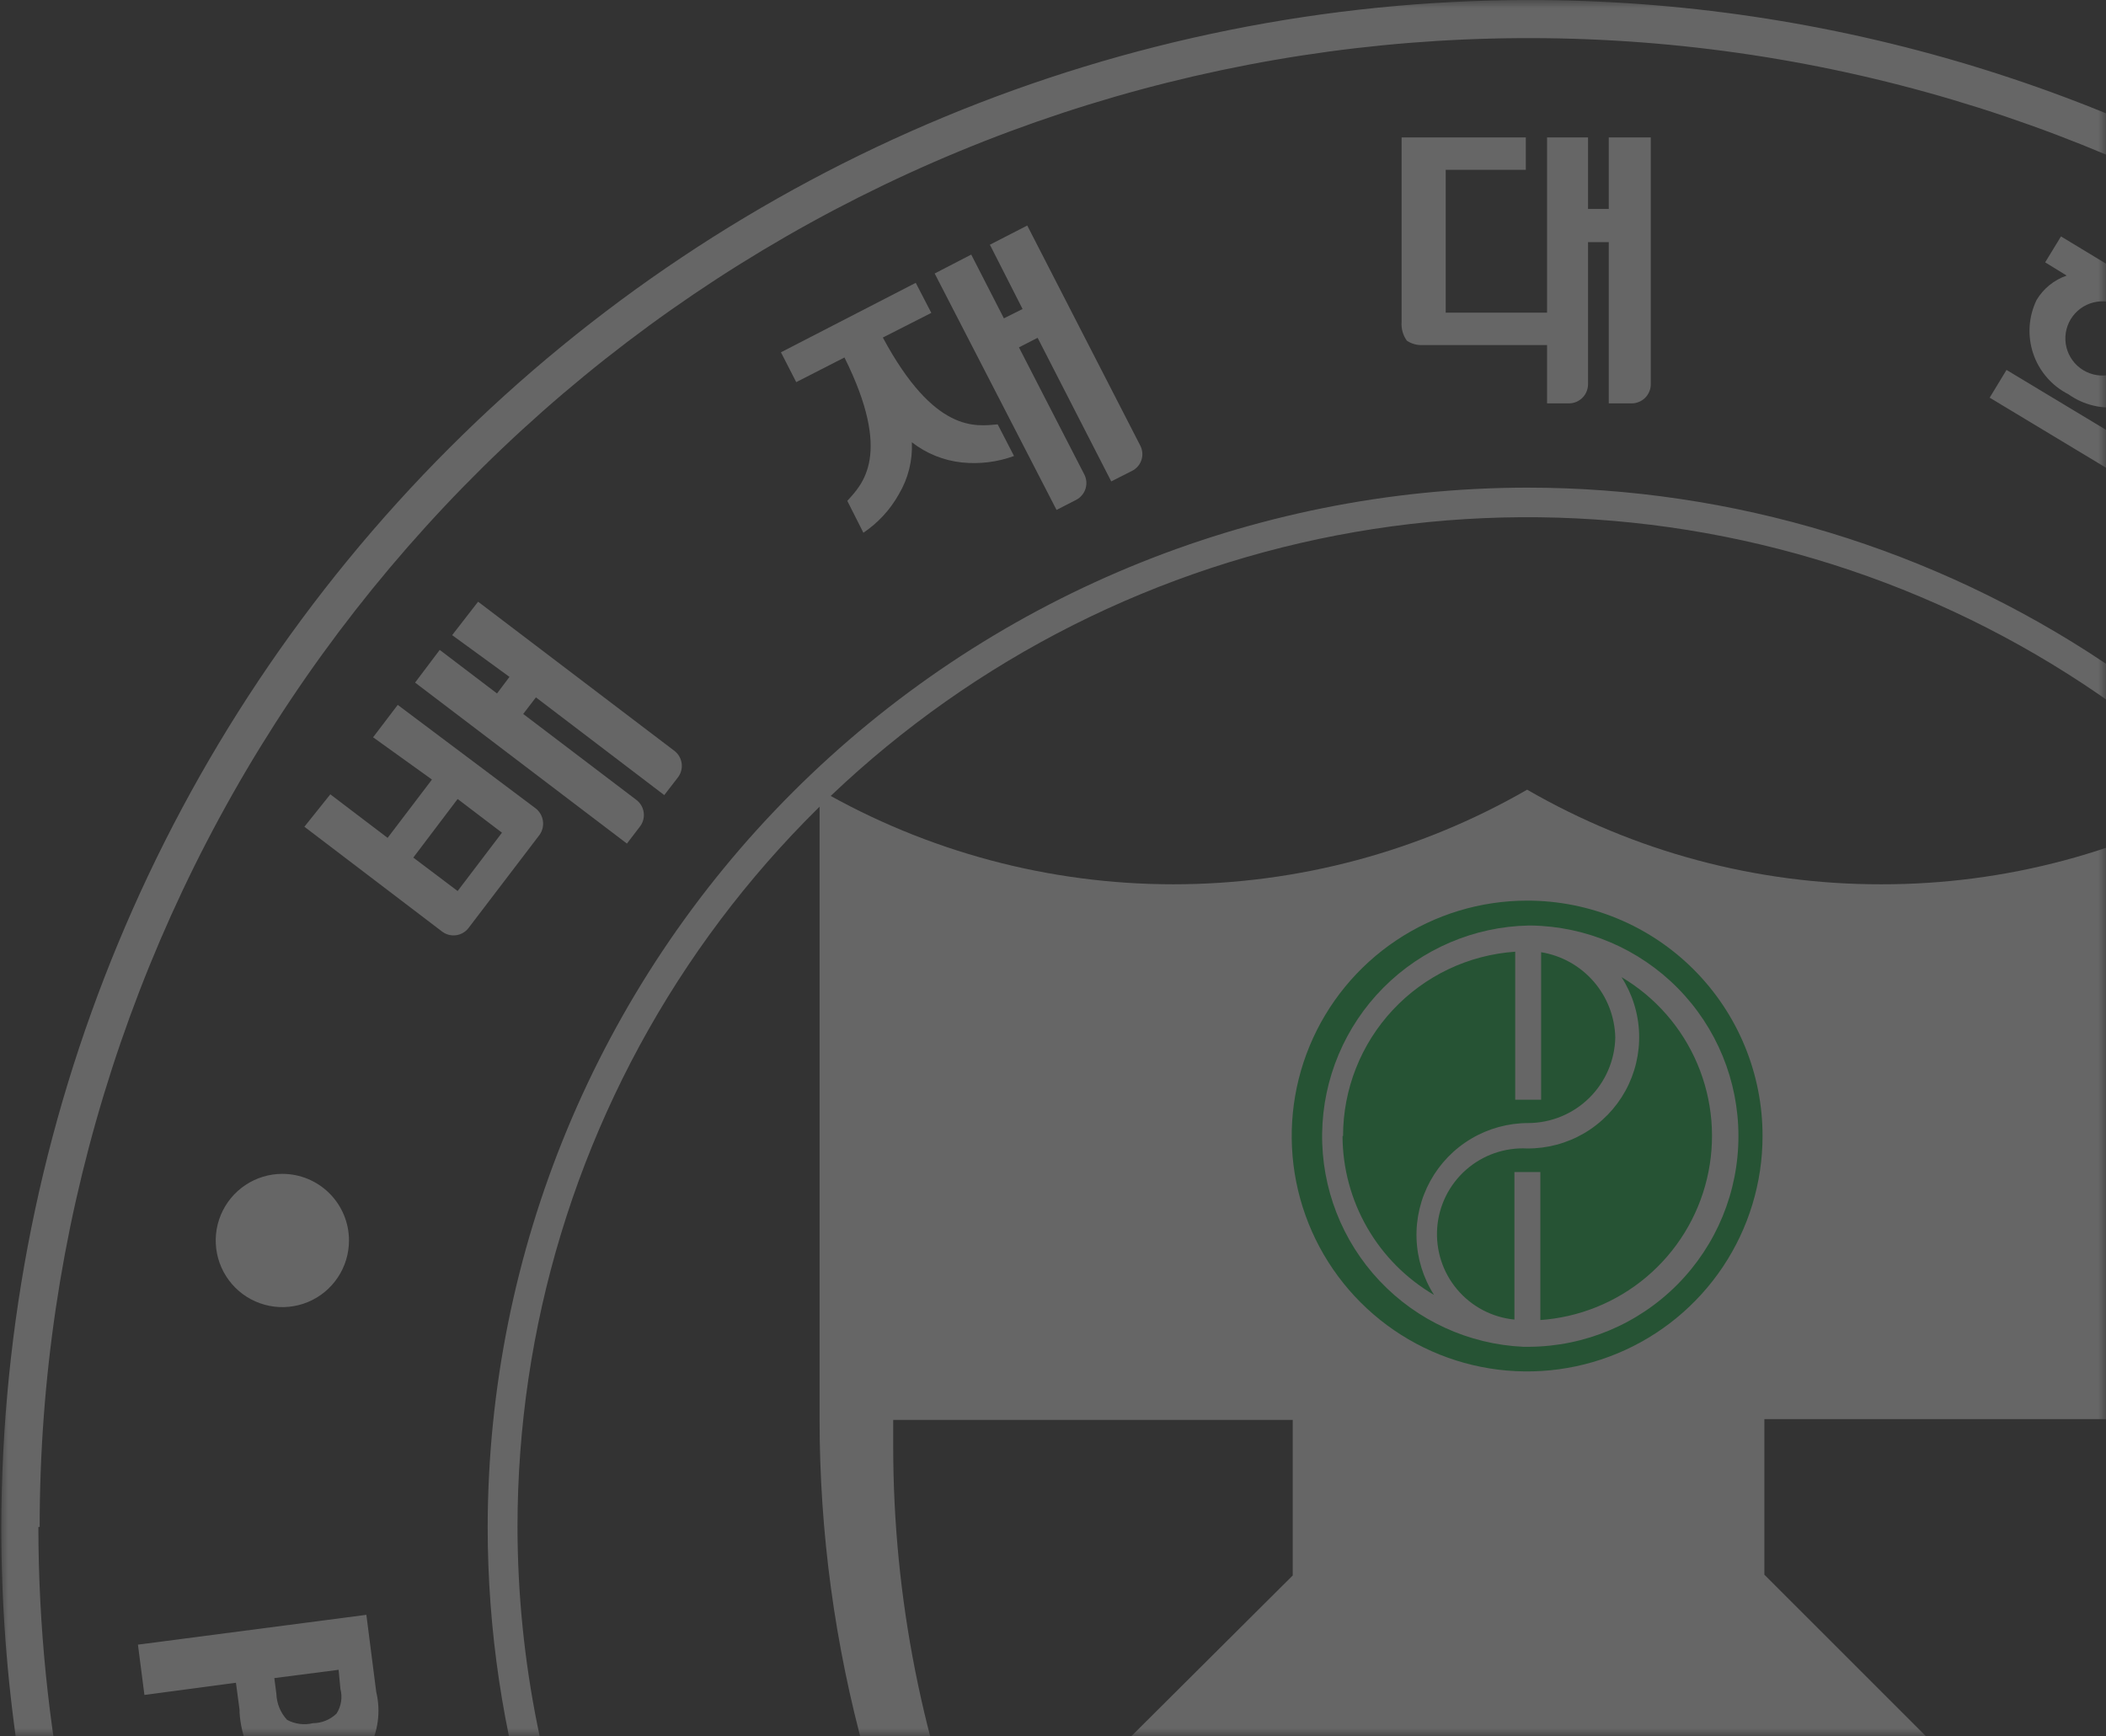 <svg width="131" height="108" viewBox="0 0 131 108" fill="none" xmlns="http://www.w3.org/2000/svg">
<rect x="0" y="0" width="131" height="108" fill="#333333" stroke="none"/>
<mask id="mask0_323_3043" style="mask-type:alpha" maskUnits="userSpaceOnUse" x="0" y="0" width="131" height="108">
<rect width="131" height="108" fill="#C4C4C4"/>
</mask>
<g mask="url(#mask0_323_3043)">
<g opacity="0.25" clip-path="url(#clip0_323_3043)">
<path d="M0.08 94.992C0.077 113.784 5.647 132.155 16.085 147.782C26.524 163.408 41.362 175.588 58.723 182.781C76.084 189.974 95.188 191.857 113.62 188.191C132.051 184.526 148.981 175.477 162.269 162.189C175.557 148.901 184.606 131.97 188.272 113.539C191.937 95.108 190.054 76.004 182.861 58.643C175.668 41.282 163.488 26.443 147.862 16.005C132.236 5.567 113.864 -0.003 95.072 1.36924e-06C69.892 0.043 45.755 10.064 27.95 27.87C10.145 45.675 0.123 69.812 0.08 94.992V94.992ZM2.467 94.992C2.467 76.672 7.9 58.764 18.078 43.533C28.256 28.301 42.722 16.429 59.648 9.42C76.573 2.41 95.197 0.576 113.164 4.152C131.131 7.727 147.634 16.55 160.587 29.505C173.54 42.459 182.36 58.965 185.932 76.932C189.504 94.9 187.667 113.524 180.655 130.448C173.642 147.372 161.768 161.836 146.534 172.011C131.301 182.187 113.392 187.616 95.072 187.613C70.506 187.6 46.948 177.84 29.57 160.475C12.193 143.11 2.416 119.559 2.387 94.992H2.467Z" fill="white"/>
<path d="M30.335 94.992C30.335 107.78 34.127 120.28 41.232 130.913C48.336 141.546 58.434 149.833 70.249 154.726C82.063 159.62 95.063 160.9 107.605 158.406C120.147 155.911 131.668 149.753 140.71 140.711C149.752 131.668 155.91 120.148 158.405 107.606C160.899 95.064 159.619 82.064 154.725 70.249C149.832 58.435 141.545 48.337 130.912 41.233C120.28 34.128 107.779 30.336 94.991 30.336C77.85 30.358 61.417 37.176 49.296 49.297C37.176 61.418 30.357 77.851 30.335 94.992V94.992ZM32.19 94.992C32.19 82.567 35.875 70.422 42.778 60.091C49.681 49.761 59.493 41.709 70.972 36.955C82.451 32.201 95.083 30.958 107.268 33.383C119.454 35.808 130.647 41.793 139.432 50.579C148.216 59.366 154.198 70.561 156.62 82.747C159.042 94.933 157.795 107.564 153.038 119.043C148.281 130.521 140.227 140.33 129.895 147.231C119.563 154.131 107.416 157.813 94.991 157.809C78.34 157.784 62.379 151.157 50.607 139.381C38.834 127.606 32.212 111.643 32.19 94.992Z" fill="white"/>
<path d="M21.176 105.071C21.244 105.329 21.257 105.599 21.215 105.862C21.174 106.126 21.078 106.378 20.934 106.603C20.539 106.982 20.014 107.196 19.466 107.2C18.921 107.331 18.347 107.257 17.854 106.99C17.447 106.549 17.212 105.977 17.192 105.377L17.064 104.394L21.063 103.878L21.176 105.071ZM22.789 100.458L8.58 102.313L8.984 105.442L14.677 104.684L14.902 106.377V106.555C14.951 107.275 15.114 107.983 15.386 108.651C15.583 109.055 15.877 109.404 16.241 109.667C16.67 109.977 17.168 110.176 17.692 110.248C18.355 110.345 19.029 110.345 19.692 110.248C20.909 110.218 22.066 109.714 22.918 108.845C23.522 107.748 23.695 106.466 23.402 105.248L22.789 100.458Z" fill="white"/>
<path d="M21.708 77.171C21.708 77.991 21.465 78.792 21.01 79.474C20.554 80.156 19.907 80.687 19.15 81.001C18.392 81.314 17.559 81.396 16.755 81.236C15.951 81.076 15.212 80.682 14.633 80.102C14.053 79.522 13.658 78.784 13.498 77.98C13.338 77.176 13.421 76.342 13.734 75.585C14.048 74.828 14.579 74.18 15.261 73.725C15.942 73.269 16.744 73.026 17.564 73.026C18.663 73.026 19.717 73.463 20.494 74.24C21.272 75.018 21.708 76.072 21.708 77.171V77.171Z" fill="white"/>
<path d="M100.071 12.999H98.781V8.547H96.233V19.45H89.927V10.563H94.911V8.547H87.185V20.014C87.15 20.432 87.265 20.849 87.508 21.191C87.802 21.39 88.153 21.487 88.508 21.466H96.233V25.094H97.62C97.931 25.086 98.226 24.956 98.443 24.734C98.66 24.511 98.781 24.212 98.781 23.901V15.063H100.071V25.094H101.491C101.647 25.094 101.803 25.064 101.947 25.003C102.092 24.944 102.224 24.856 102.335 24.745C102.445 24.634 102.533 24.502 102.593 24.358C102.653 24.213 102.684 24.058 102.684 23.901V8.547H100.071V12.999Z" fill="white"/>
<path d="M31.691 42.109L30.916 43.141L27.352 40.431L25.82 42.464L38.996 52.479L39.835 51.382C40.011 51.134 40.084 50.828 40.038 50.527C39.993 50.226 39.834 49.955 39.593 49.769L32.545 44.415L33.336 43.383L41.319 49.463L42.19 48.334C42.367 48.088 42.443 47.783 42.401 47.482C42.358 47.182 42.202 46.909 41.964 46.721L29.739 37.432L28.126 39.512L31.691 42.109Z" fill="white"/>
<path d="M26.869 48.496L24.111 52.124L20.547 49.415L18.934 51.431L27.514 57.963C27.758 58.142 28.062 58.22 28.363 58.181C28.663 58.142 28.937 57.989 29.127 57.753L33.578 51.915C33.746 51.664 33.815 51.36 33.77 51.062C33.725 50.763 33.571 50.492 33.336 50.302L24.74 43.851L23.208 45.867L26.869 48.496ZM31.224 51.802L28.466 55.431L25.708 53.35L28.466 49.705L31.224 51.802Z" fill="white"/>
<path d="M142.005 22.401L139.666 20.981L134.828 29.045L124.812 23.014L123.764 24.739L133.779 30.771L131.167 35.109L132.65 35.996C132.912 36.106 133.205 36.118 133.475 36.029C133.744 35.94 133.973 35.757 134.118 35.513V35.513L139.682 26.304L141.569 27.433L142.617 25.707L140.714 24.578L142.005 22.401Z" fill="white"/>
<path d="M128.667 24.53C129.616 25.205 130.791 25.48 131.941 25.296C133.091 25.112 134.122 24.484 134.812 23.546C135.237 22.833 135.402 21.996 135.28 21.175L136.65 22.014L137.634 20.401L134.151 18.305L134.941 17.014L132.441 15.498L131.667 16.805L128.2 14.708L127.216 16.321L128.554 17.143C127.772 17.414 127.11 17.95 126.684 18.659C126.178 19.702 126.103 20.902 126.474 22C126.845 23.099 127.633 24.007 128.667 24.53ZM131.973 19.079C132.497 19.395 132.874 19.907 133.021 20.501C133.168 21.096 133.072 21.724 132.756 22.248C132.439 22.772 131.927 23.148 131.333 23.295C130.739 23.442 130.11 23.346 129.587 23.03C129.063 22.713 128.686 22.202 128.539 21.607C128.392 21.013 128.488 20.385 128.804 19.861C129.121 19.337 129.633 18.96 130.227 18.813C130.821 18.667 131.449 18.762 131.973 19.079V19.079Z" fill="white"/>
<path d="M63.607 19.223L62.446 19.804L60.414 15.837L58.14 17.014L65.72 31.722L66.946 31.093C67.085 31.021 67.207 30.921 67.307 30.8C67.407 30.679 67.482 30.539 67.527 30.389C67.572 30.238 67.587 30.081 67.57 29.925C67.553 29.769 67.505 29.618 67.429 29.481L63.381 21.61L64.543 21.014L69.123 29.948L70.397 29.303C70.54 29.235 70.668 29.138 70.772 29.019C70.877 28.899 70.956 28.76 71.004 28.608C71.052 28.457 71.069 28.298 71.054 28.14C71.038 27.982 70.99 27.829 70.913 27.69L63.898 14.03L61.575 15.224L63.607 19.223Z" fill="white"/>
<path d="M54.915 20.998L57.931 19.465L56.963 17.595L48.577 21.917L49.528 23.772L52.528 22.239C55.544 28.303 53.625 30.142 52.705 31.158L53.705 33.142C54.621 32.527 55.378 31.703 55.915 30.739C56.493 29.765 56.773 28.644 56.721 27.513C57.625 28.218 58.709 28.654 59.85 28.771C60.942 28.882 62.044 28.744 63.075 28.368L62.059 26.4C60.721 26.513 58.14 26.997 54.915 20.998Z" fill="white"/>
<path d="M117.007 55.012C109.279 55.022 101.685 52.991 94.993 49.126C88.3 52.982 80.711 55.012 72.986 55.012C65.262 55.012 57.673 52.982 50.98 49.126V88.251C50.973 102.41 54.807 116.305 62.075 128.455C69.344 140.605 79.773 150.556 92.251 157.245C93.154 157.729 94.073 158.197 94.993 158.648C95.928 158.197 96.847 157.729 97.751 157.245C110.227 150.553 120.654 140.602 127.921 128.452C135.189 116.302 139.025 102.409 139.021 88.251V49.126C132.331 52.995 124.736 55.026 117.007 55.012V55.012ZM55.56 88.332H80.413V98.008L60.979 117.362C57.397 108.665 55.556 99.35 55.56 89.945V88.332ZM94.993 154.181C88.228 150.737 82.046 146.252 76.672 140.892L95.106 122.458L113.41 140.795C108.016 146.201 101.8 150.719 94.993 154.181V154.181ZM129.103 117.313L109.749 97.96V88.283H134.425V89.896C134.459 99.295 132.651 108.61 129.103 117.313Z" fill="white"/>
<path d="M109.636 70.672C109.636 73.569 108.778 76.4 107.169 78.808C105.559 81.216 103.272 83.093 100.597 84.201C97.921 85.31 94.976 85.6 92.136 85.035C89.295 84.47 86.686 83.075 84.638 81.027C82.59 78.979 81.195 76.37 80.63 73.529C80.065 70.689 80.355 67.744 81.463 65.068C82.572 62.392 84.449 60.105 86.857 58.496C89.265 56.887 92.096 56.028 94.993 56.028C96.916 56.026 98.821 56.404 100.599 57.139C102.377 57.874 103.992 58.952 105.352 60.313C106.712 61.673 107.791 63.288 108.526 65.066C109.261 66.843 109.639 68.749 109.636 70.672Z" fill="#01B437"/>
<path d="M108.136 70.672C108.137 67.232 106.784 63.93 104.37 61.48C101.955 59.029 98.674 57.627 95.234 57.576H95.105C91.702 57.64 88.457 59.025 86.056 61.439C83.656 63.852 82.287 67.105 82.241 70.508C82.195 73.912 83.475 77.2 85.809 79.677C88.144 82.155 91.35 83.627 94.751 83.784H95.121C98.583 83.762 101.896 82.371 104.335 79.914C106.774 77.457 108.141 74.134 108.136 70.672V70.672ZM83.542 70.672C83.543 67.76 84.649 64.957 86.637 62.828C88.624 60.7 91.345 59.405 94.251 59.205V68.414H95.863V59.237C97.131 59.444 98.286 60.088 99.128 61.057C99.971 62.026 100.447 63.26 100.476 64.543C100.446 65.96 99.865 67.308 98.856 68.302C97.847 69.297 96.49 69.857 95.073 69.865C93.825 69.863 92.6 70.197 91.526 70.831C90.452 71.466 89.568 72.378 88.968 73.471C88.367 74.565 88.072 75.8 88.113 77.047C88.155 78.294 88.531 79.507 89.203 80.558C87.476 79.548 86.042 78.105 85.044 76.371C84.045 74.637 83.516 72.673 83.51 70.672H83.542ZM95.815 82.139V72.914H94.202V82.09C92.815 81.954 91.536 81.281 90.638 80.214C89.74 79.148 89.296 77.772 89.399 76.382C89.502 74.992 90.145 73.697 91.19 72.775C92.236 71.853 93.6 71.376 94.992 71.446C96.239 71.455 97.465 71.127 98.541 70.497C99.617 69.866 100.502 68.957 101.104 67.865C101.705 66.773 102 65.538 101.958 64.292C101.916 63.046 101.537 61.834 100.863 60.786C102.972 62.035 104.626 63.928 105.583 66.185C106.539 68.443 106.748 70.947 106.178 73.332C105.609 75.717 104.291 77.857 102.417 79.439C100.544 81.02 98.213 81.961 95.766 82.123L95.815 82.139Z" fill="white"/>
</g>
</g>
<defs>
<clipPath id="clip0_323_3043">
<rect width="190" height="190" fill="white"/>
</clipPath>
</defs>
</svg>
